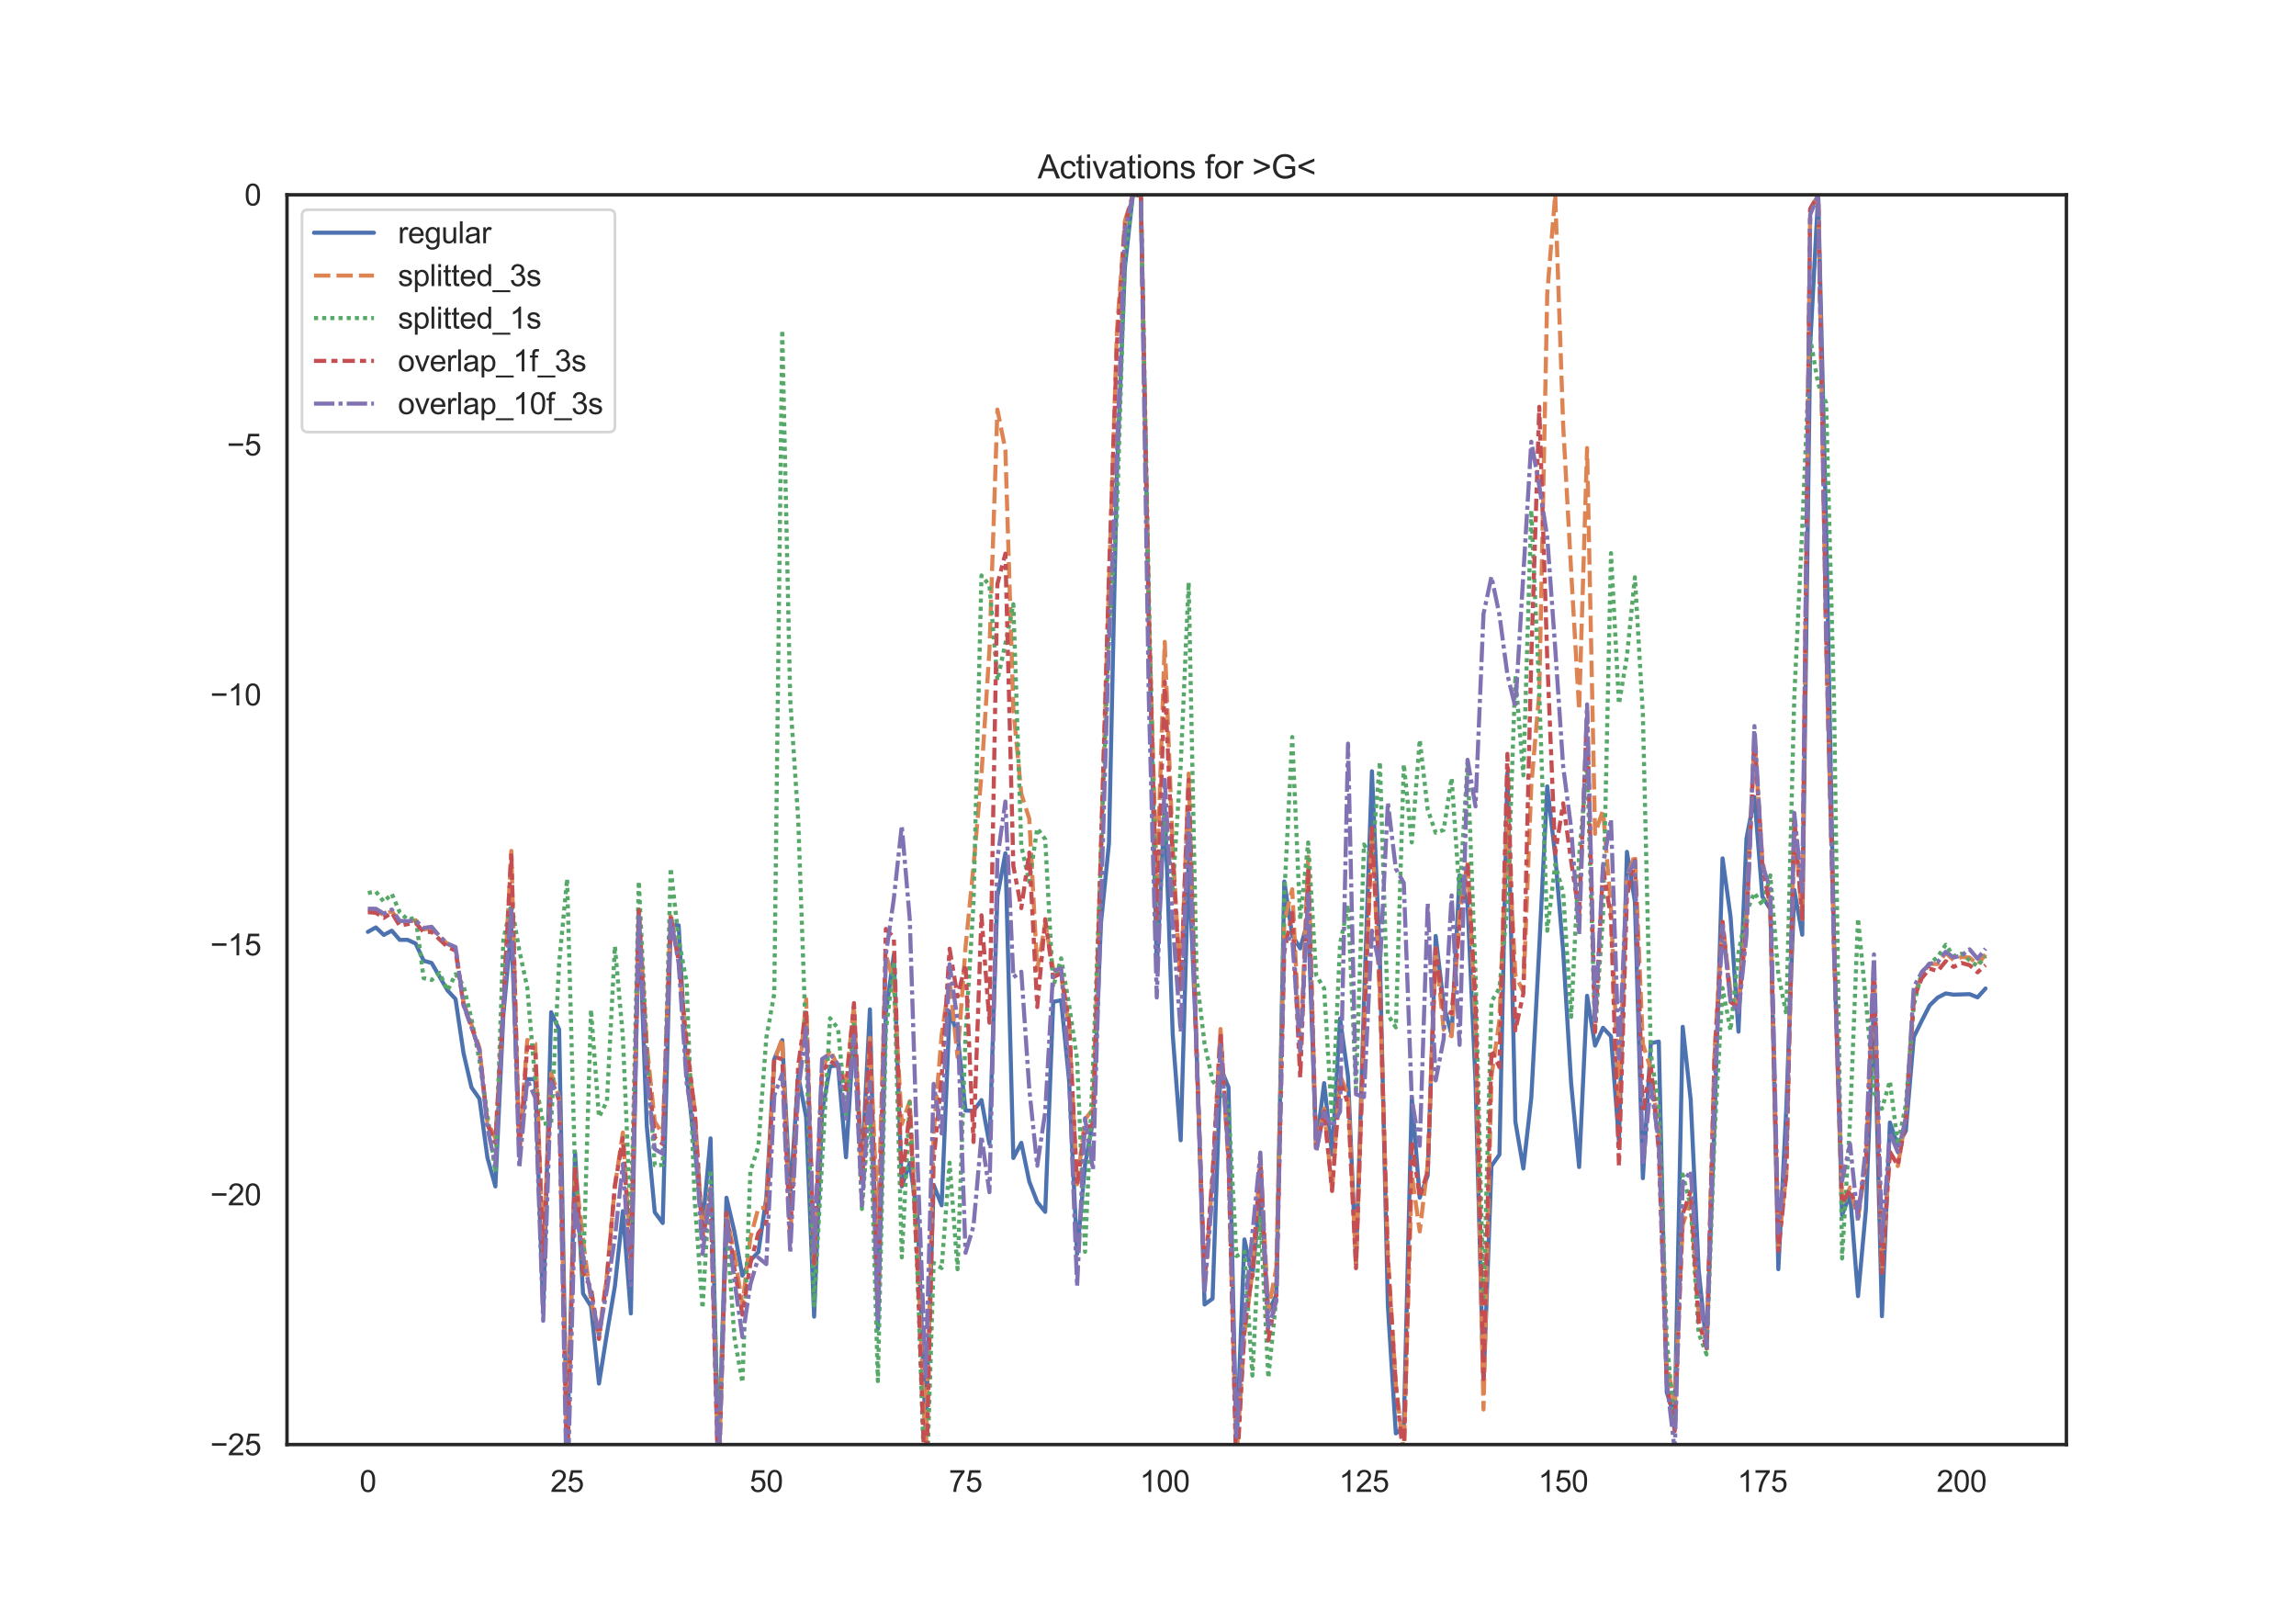<?xml version="1.0" encoding="utf-8" standalone="no"?>
<!DOCTYPE svg PUBLIC "-//W3C//DTD SVG 1.1//EN"
  "http://www.w3.org/Graphics/SVG/1.1/DTD/svg11.dtd">
<svg height="595.44pt" version="1.1" viewBox="0 0 842.4 595.44" width="842.4pt" xmlns="http://www.w3.org/2000/svg" xmlns:xlink="http://www.w3.org/1999/xlink">
 <defs>
  <style type="text/css">*{stroke-linecap:butt;stroke-linejoin:round;}</style>
 </defs>
 <g id="figure_1">
  <g id="patch_1">
   <path d="M 0 595.44 
L 842.4 595.44 
L 842.4 0 
L 0 0 
z
" style="fill:#ffffff;"/>
  </g>
  <g id="axes_1">
   <g id="patch_2">
    <path d="M 105.3 529.942 
L 758.16 529.942 
L 758.16 71.453 
L 105.3 71.453 
z
" style="fill:#ffffff;"/>
   </g>
   <g id="matplotlib.axis_1">
    <g id="xtick_1">
     <g id="text_1">
      <!-- 0 -->
      <g style="fill:#262626;" transform="translate(131.917 547.315)scale(0.11 -0.11)">
       <defs>
        <path d="M 266 2259 
Q 266 3072 433 3567 
Q 600 4063 929 4331 
Q 1259 4600 1759 4600 
Q 2128 4600 2406 4451 
Q 2684 4303 2865 4023 
Q 3047 3744 3150 3342 
Q 3253 2941 3253 2259 
Q 3253 1453 3087 958 
Q 2922 463 2592 192 
Q 2263 -78 1759 -78 
Q 1097 -78 719 397 
Q 266 969 266 2259 
z
M 844 2259 
Q 844 1131 1108 757 
Q 1372 384 1759 384 
Q 2147 384 2411 759 
Q 2675 1134 2675 2259 
Q 2675 3391 2411 3762 
Q 2147 4134 1753 4134 
Q 1366 4134 1134 3806 
Q 844 3388 844 2259 
z
" id="ArialMT-30" transform="scale(0.016)"/>
       </defs>
       <use xlink:href="#ArialMT-30"/>
      </g>
     </g>
    </g>
    <g id="xtick_2">
     <g id="text_2">
      <!-- 25 -->
      <g style="fill:#262626;" transform="translate(201.951 547.315)scale(0.11 -0.11)">
       <defs>
        <path d="M 3222 541 
L 3222 0 
L 194 0 
Q 188 203 259 391 
Q 375 700 629 1000 
Q 884 1300 1366 1694 
Q 2113 2306 2375 2664 
Q 2638 3022 2638 3341 
Q 2638 3675 2398 3904 
Q 2159 4134 1775 4134 
Q 1369 4134 1125 3890 
Q 881 3647 878 3216 
L 300 3275 
Q 359 3922 746 4261 
Q 1134 4600 1788 4600 
Q 2447 4600 2831 4234 
Q 3216 3869 3216 3328 
Q 3216 3053 3103 2787 
Q 2991 2522 2730 2228 
Q 2469 1934 1863 1422 
Q 1356 997 1212 845 
Q 1069 694 975 541 
L 3222 541 
z
" id="ArialMT-32" transform="scale(0.016)"/>
        <path d="M 266 1200 
L 856 1250 
Q 922 819 1161 601 
Q 1400 384 1738 384 
Q 2144 384 2425 690 
Q 2706 997 2706 1503 
Q 2706 1984 2436 2262 
Q 2166 2541 1728 2541 
Q 1456 2541 1237 2417 
Q 1019 2294 894 2097 
L 366 2166 
L 809 4519 
L 3088 4519 
L 3088 3981 
L 1259 3981 
L 1013 2750 
Q 1425 3038 1878 3038 
Q 2478 3038 2890 2622 
Q 3303 2206 3303 1553 
Q 3303 931 2941 478 
Q 2500 -78 1738 -78 
Q 1113 -78 717 272 
Q 322 622 266 1200 
z
" id="ArialMT-35" transform="scale(0.016)"/>
       </defs>
       <use xlink:href="#ArialMT-32"/>
       <use x="55.615" xlink:href="#ArialMT-35"/>
      </g>
     </g>
    </g>
    <g id="xtick_3">
     <g id="text_3">
      <!-- 50 -->
      <g style="fill:#262626;" transform="translate(275.043 547.315)scale(0.11 -0.11)">
       <use xlink:href="#ArialMT-35"/>
       <use x="55.615" xlink:href="#ArialMT-30"/>
      </g>
     </g>
    </g>
    <g id="xtick_4">
     <g id="text_4">
      <!-- 75 -->
      <g style="fill:#262626;" transform="translate(348.135 547.315)scale(0.11 -0.11)">
       <defs>
        <path d="M 303 3981 
L 303 4522 
L 3269 4522 
L 3269 4084 
Q 2831 3619 2401 2847 
Q 1972 2075 1738 1259 
Q 1569 684 1522 0 
L 944 0 
Q 953 541 1156 1306 
Q 1359 2072 1739 2783 
Q 2119 3494 2547 3981 
L 303 3981 
z
" id="ArialMT-37" transform="scale(0.016)"/>
       </defs>
       <use xlink:href="#ArialMT-37"/>
       <use x="55.615" xlink:href="#ArialMT-35"/>
      </g>
     </g>
    </g>
    <g id="xtick_5">
     <g id="text_5">
      <!-- 100 -->
      <g style="fill:#262626;" transform="translate(418.169 547.315)scale(0.11 -0.11)">
       <defs>
        <path d="M 2384 0 
L 1822 0 
L 1822 3584 
Q 1619 3391 1289 3197 
Q 959 3003 697 2906 
L 697 3450 
Q 1169 3672 1522 3987 
Q 1875 4303 2022 4600 
L 2384 4600 
L 2384 0 
z
" id="ArialMT-31" transform="scale(0.016)"/>
       </defs>
       <use xlink:href="#ArialMT-31"/>
       <use x="55.615" xlink:href="#ArialMT-30"/>
       <use x="111.23" xlink:href="#ArialMT-30"/>
      </g>
     </g>
    </g>
    <g id="xtick_6">
     <g id="text_6">
      <!-- 125 -->
      <g style="fill:#262626;" transform="translate(491.261 547.315)scale(0.11 -0.11)">
       <use xlink:href="#ArialMT-31"/>
       <use x="55.615" xlink:href="#ArialMT-32"/>
       <use x="111.23" xlink:href="#ArialMT-35"/>
      </g>
     </g>
    </g>
    <g id="xtick_7">
     <g id="text_7">
      <!-- 150 -->
      <g style="fill:#262626;" transform="translate(564.353 547.315)scale(0.11 -0.11)">
       <use xlink:href="#ArialMT-31"/>
       <use x="55.615" xlink:href="#ArialMT-35"/>
       <use x="111.23" xlink:href="#ArialMT-30"/>
      </g>
     </g>
    </g>
    <g id="xtick_8">
     <g id="text_8">
      <!-- 175 -->
      <g style="fill:#262626;" transform="translate(637.446 547.315)scale(0.11 -0.11)">
       <use xlink:href="#ArialMT-31"/>
       <use x="55.615" xlink:href="#ArialMT-37"/>
       <use x="111.23" xlink:href="#ArialMT-35"/>
      </g>
     </g>
    </g>
    <g id="xtick_9">
     <g id="text_9">
      <!-- 200 -->
      <g style="fill:#262626;" transform="translate(710.538 547.315)scale(0.11 -0.11)">
       <use xlink:href="#ArialMT-32"/>
       <use x="55.615" xlink:href="#ArialMT-30"/>
       <use x="111.23" xlink:href="#ArialMT-30"/>
      </g>
     </g>
    </g>
   </g>
   <g id="matplotlib.axis_2">
    <g id="ytick_1">
     <g id="text_10">
      <!-- −25 -->
      <g style="fill:#262626;" transform="translate(77.141 533.878)scale(0.11 -0.11)">
       <defs>
        <path d="M 3381 1997 
L 356 1997 
L 356 2522 
L 3381 2522 
L 3381 1997 
z
" id="ArialMT-2212" transform="scale(0.016)"/>
       </defs>
       <use xlink:href="#ArialMT-2212"/>
       <use x="58.398" xlink:href="#ArialMT-32"/>
       <use x="114.014" xlink:href="#ArialMT-35"/>
      </g>
     </g>
    </g>
    <g id="ytick_2">
     <g id="text_11">
      <!-- −20 -->
      <g style="fill:#262626;" transform="translate(77.141 442.181)scale(0.11 -0.11)">
       <use xlink:href="#ArialMT-2212"/>
       <use x="58.398" xlink:href="#ArialMT-32"/>
       <use x="114.014" xlink:href="#ArialMT-30"/>
      </g>
     </g>
    </g>
    <g id="ytick_3">
     <g id="text_12">
      <!-- −15 -->
      <g style="fill:#262626;" transform="translate(77.141 350.483)scale(0.11 -0.11)">
       <use xlink:href="#ArialMT-2212"/>
       <use x="58.398" xlink:href="#ArialMT-31"/>
       <use x="114.014" xlink:href="#ArialMT-35"/>
      </g>
     </g>
    </g>
    <g id="ytick_4">
     <g id="text_13">
      <!-- −10 -->
      <g style="fill:#262626;" transform="translate(77.141 258.785)scale(0.11 -0.11)">
       <use xlink:href="#ArialMT-2212"/>
       <use x="58.398" xlink:href="#ArialMT-31"/>
       <use x="114.014" xlink:href="#ArialMT-30"/>
      </g>
     </g>
    </g>
    <g id="ytick_5">
     <g id="text_14">
      <!-- −5 -->
      <g style="fill:#262626;" transform="translate(83.258 167.087)scale(0.11 -0.11)">
       <use xlink:href="#ArialMT-2212"/>
       <use x="58.398" xlink:href="#ArialMT-35"/>
      </g>
     </g>
    </g>
    <g id="ytick_6">
     <g id="text_15">
      <!-- 0 -->
      <g style="fill:#262626;" transform="translate(89.683 75.39)scale(0.11 -0.11)">
       <use xlink:href="#ArialMT-30"/>
      </g>
     </g>
    </g>
   </g>
   <g id="line2d_1">
    <path clip-path="url(#p16e4847776)" d="M 134.975 341.864 
L 137.899 340.228 
L 140.823 342.977 
L 143.747 341.434 
L 146.67 344.801 
L 149.594 344.792 
L 152.518 346.164 
L 155.441 352.455 
L 158.365 353.275 
L 164.212 363.364 
L 167.136 366.517 
L 170.06 386.294 
L 172.983 398.925 
L 175.907 403.09 
L 178.831 424.652 
L 181.754 435.252 
L 184.678 372.376 
L 187.602 340.221 
L 190.526 418.202 
L 193.449 395.888 
L 196.373 395.918 
L 199.297 481.49 
L 202.22 371.338 
L 205.144 377.675 
L 208.068 532.748 
L 210.991 422.783 
L 213.915 474.542 
L 216.839 479.23 
L 219.762 507.567 
L 222.686 489.182 
L 225.61 471.789 
L 228.534 444.305 
L 231.457 481.842 
L 234.381 334.231 
L 237.305 413.06 
L 240.228 444.71 
L 243.152 448.673 
L 246.076 339.332 
L 248.999 339.462 
L 251.923 393.991 
L 254.847 420.677 
L 257.77 449.479 
L 260.694 417.615 
L 263.618 535.9 
L 266.542 439.399 
L 269.465 451.912 
L 272.389 467.982 
L 275.313 462.388 
L 278.236 459.347 
L 281.16 439.57 
L 284.084 388.559 
L 287.007 381.583 
L 289.931 439.123 
L 292.855 394.625 
L 295.778 409.854 
L 298.702 483.011 
L 301.626 408.041 
L 304.549 391.215 
L 307.473 390.846 
L 310.397 424.543 
L 313.321 377.656 
L 316.244 428.161 
L 319.168 370.295 
L 322.092 487.532 
L 325.015 371.766 
L 327.939 350.291 
L 330.863 435.228 
L 333.786 426.655 
L 336.71 446.815 
L 339.634 526.169 
L 342.557 434.685 
L 345.481 442.174 
L 348.405 371.067 
L 351.329 379.45 
L 354.252 407.42 
L 357.176 407.519 
L 360.1 403.57 
L 363.023 419.732 
L 365.947 328.822 
L 368.871 313.046 
L 371.794 424.829 
L 374.718 419.255 
L 377.642 433.479 
L 380.565 440.979 
L 383.489 444.566 
L 386.413 367.522 
L 389.336 366.959 
L 392.26 396.55 
L 395.184 460.037 
L 398.108 427.182 
L 401.031 411.221 
L 403.955 338.568 
L 406.879 309.347 
L 409.802 173.224 
L 412.726 98.003 
L 415.65 71.457 
L 418.573 71.49 
L 421.497 225.975 
L 424.421 355.596 
L 427.344 295.294 
L 430.268 379.568 
L 433.192 418.314 
L 436.116 315.632 
L 439.039 385.345 
L 441.963 478.563 
L 444.887 476.417 
L 447.81 391.751 
L 450.734 398.819 
L 453.658 531.81 
L 456.581 454.691 
L 459.505 468.133 
L 462.429 437.555 
L 465.352 481.301 
L 468.276 475.099 
L 471.2 323.375 
L 474.124 343.139 
L 477.047 347.928 
L 479.971 337.33 
L 482.895 420.711 
L 485.818 397.349 
L 488.742 423.549 
L 491.666 373.652 
L 494.589 394.827 
L 497.513 463.616 
L 500.437 368.093 
L 503.36 282.942 
L 506.284 351.685 
L 509.208 478.88 
L 512.131 525.851 
L 515.055 523.674 
L 517.979 402.412 
L 520.903 439.368 
L 523.826 431.186 
L 526.75 343.362 
L 529.674 368.441 
L 532.597 379.702 
L 535.521 321.084 
L 538.445 331.528 
L 541.368 396.925 
L 544.292 508.213 
L 547.216 427.735 
L 550.139 423.584 
L 553.063 283.484 
L 555.987 411.479 
L 558.911 428.668 
L 561.834 402.664 
L 564.758 347.567 
L 567.682 288.5 
L 570.605 313.844 
L 573.529 349.076 
L 576.453 397.417 
L 579.376 428.129 
L 582.3 365.311 
L 585.224 383.589 
L 588.147 377.052 
L 591.071 380.172 
L 593.995 418.717 
L 596.918 312.505 
L 599.842 330.752 
L 602.766 432.222 
L 605.69 382.7 
L 608.613 382.108 
L 611.537 510.811 
L 614.461 519.908 
L 617.384 376.692 
L 620.308 403.434 
L 623.232 465.802 
L 626.155 494.196 
L 629.079 410.305 
L 632.003 314.902 
L 634.926 336.18 
L 637.85 378.476 
L 640.774 307.643 
L 643.698 292.393 
L 646.621 328.936 
L 649.545 333.524 
L 652.469 465.601 
L 655.392 406.741 
L 658.316 326.473 
L 661.24 342.92 
L 664.163 126.556 
L 667.087 71.453 
L 670.011 193.798 
L 672.934 347.647 
L 675.858 445.753 
L 678.782 438.077 
L 681.706 475.492 
L 684.629 443.447 
L 687.553 367.185 
L 690.477 482.857 
L 693.4 411.795 
L 696.324 420.282 
L 699.248 414.853 
L 702.171 380.423 
L 705.095 374.451 
L 708.019 368.796 
L 710.942 365.973 
L 713.866 364.451 
L 716.79 364.893 
L 722.637 364.708 
L 725.561 365.884 
L 728.485 362.632 
L 728.485 362.632 
" style="fill:none;stroke:#4c72b0;stroke-linecap:round;stroke-width:1.5;"/>
   </g>
   <g id="line2d_2">
    <path clip-path="url(#p16e4847776)" d="M 134.975 333.747 
L 137.899 333.969 
L 140.823 335.689 
L 143.747 334.221 
L 146.67 338.576 
L 152.518 337.588 
L 155.441 340.923 
L 158.365 340.721 
L 164.212 346.339 
L 167.136 347.739 
L 170.06 367.874 
L 172.983 375.915 
L 175.907 384.392 
L 178.831 411.642 
L 181.754 417.485 
L 184.678 367.915 
L 187.602 312.16 
L 190.526 422.454 
L 193.449 381.535 
L 196.373 382.871 
L 199.297 459.052 
L 202.22 393.772 
L 205.144 402.527 
L 208.068 533.922 
L 210.991 429.057 
L 213.915 455.044 
L 216.839 476.973 
L 219.762 490.13 
L 222.686 467.691 
L 225.61 435.092 
L 228.534 415.478 
L 231.457 462.585 
L 234.381 333.793 
L 237.305 383.379 
L 240.228 411.481 
L 243.152 416.003 
L 246.076 334.871 
L 248.999 352.377 
L 251.923 385.379 
L 254.847 406.298 
L 257.77 453.69 
L 260.694 435.798 
L 263.618 543.513 
L 266.542 445.819 
L 269.465 460.015 
L 272.389 478.89 
L 275.313 454.152 
L 278.236 443.161 
L 281.16 443.066 
L 284.084 389.232 
L 287.007 380.897 
L 289.931 453.904 
L 292.855 398.518 
L 295.778 366.558 
L 298.702 464.085 
L 301.626 392.798 
L 304.549 385.059 
L 307.473 391.31 
L 310.397 396.898 
L 313.321 368.918 
L 316.244 434.719 
L 319.168 380.701 
L 322.092 449.942 
L 325.015 350.079 
L 327.939 360.377 
L 330.863 412.431 
L 333.786 404.005 
L 336.71 459.717 
L 339.634 535.535 
L 342.557 415.716 
L 345.481 379.736 
L 348.405 359.5 
L 351.329 387.791 
L 354.252 347.52 
L 357.176 317.859 
L 360.1 284.134 
L 363.023 238.419 
L 365.947 150.257 
L 368.871 165.057 
L 371.794 260.006 
L 374.718 291.263 
L 377.642 300.359 
L 380.565 355.676 
L 383.489 338.716 
L 386.413 355.325 
L 389.336 357.952 
L 392.26 376.973 
L 395.184 434.468 
L 398.108 410.615 
L 401.031 406.892 
L 403.955 312.693 
L 406.879 214.48 
L 409.802 121.267 
L 412.726 81.075 
L 415.65 71.473 
L 418.573 71.767 
L 421.497 224.824 
L 424.421 324.07 
L 427.344 235.474 
L 430.268 310.878 
L 433.192 362.993 
L 436.116 283.797 
L 439.039 386.827 
L 441.963 471.33 
L 444.887 432.143 
L 447.81 377.498 
L 450.734 427.722 
L 453.658 535.138 
L 456.581 489.392 
L 459.505 466.65 
L 462.429 425.274 
L 465.352 480.755 
L 468.276 465.084 
L 471.2 337.95 
L 474.124 326.215 
L 477.047 387.176 
L 479.971 314.358 
L 482.895 420.95 
L 485.818 406.708 
L 488.742 436.52 
L 491.666 394.47 
L 494.589 401.649 
L 497.513 463.278 
L 500.437 377.623 
L 503.36 304.038 
L 506.284 365.9 
L 509.208 460.197 
L 512.131 507.987 
L 515.055 532.981 
L 517.979 430.916 
L 520.903 451.764 
L 523.826 427.1 
L 526.75 347.892 
L 529.674 377.676 
L 532.597 380.156 
L 535.521 335.056 
L 538.445 315.89 
L 541.368 375.848 
L 544.292 517.08 
L 547.216 394.895 
L 550.139 374.313 
L 553.063 300.228 
L 555.987 357.749 
L 558.911 363.864 
L 561.834 288.079 
L 564.758 254.169 
L 567.682 107.681 
L 570.605 71.458 
L 573.529 156.055 
L 576.453 209.505 
L 579.376 260.458 
L 582.3 164.352 
L 585.224 305.89 
L 588.147 297.192 
L 591.071 333.102 
L 593.995 404.259 
L 596.918 321.801 
L 599.842 313.458 
L 602.766 382.959 
L 605.69 392.298 
L 608.613 415.812 
L 611.537 500.701 
L 614.461 514.652 
L 617.384 449.299 
L 620.308 440.888 
L 623.232 481.512 
L 626.155 493.018 
L 629.079 385.352 
L 632.003 338.202 
L 634.926 364.186 
L 637.85 369.268 
L 640.774 336.07 
L 643.698 270.862 
L 646.621 315.447 
L 649.545 332.335 
L 652.469 457.473 
L 655.392 430.654 
L 658.316 300.424 
L 661.24 337.123 
L 664.163 77.097 
L 667.087 71.453 
L 670.011 236.637 
L 672.934 347.703 
L 675.858 442.269 
L 678.782 435.606 
L 681.706 446.882 
L 684.629 426.669 
L 687.553 353.987 
L 690.477 466.393 
L 693.4 422.662 
L 696.324 427.773 
L 699.248 409.686 
L 702.171 365.475 
L 705.095 357.797 
L 708.019 353.568 
L 710.942 353.673 
L 713.866 349.561 
L 716.79 352.244 
L 719.713 351.097 
L 722.637 351.276 
L 725.561 353.913 
L 728.485 350.153 
L 728.485 350.153 
" style="fill:none;stroke:#dd8452;stroke-dasharray:6,2.25;stroke-dashoffset:0;stroke-width:1.5;"/>
   </g>
   <g id="line2d_3">
    <path clip-path="url(#p16e4847776)" d="M 134.975 327.615 
L 137.899 327.061 
L 140.823 330.821 
L 143.747 327.909 
L 146.67 334.688 
L 149.594 337.362 
L 152.518 336.664 
L 155.441 358.844 
L 158.365 359.519 
L 161.289 356.932 
L 164.212 363.359 
L 167.136 357.392 
L 170.06 361.536 
L 172.983 373.779 
L 175.907 389.05 
L 178.831 409.109 
L 181.754 430.022 
L 184.678 344.683 
L 187.602 331.78 
L 190.526 348.588 
L 193.449 362.285 
L 196.373 396.495 
L 199.297 412.26 
L 202.22 412.08 
L 205.144 353.46 
L 208.068 322.406 
L 210.991 429.688 
L 213.915 468.919 
L 216.839 370.391 
L 219.762 409.771 
L 222.686 404.04 
L 225.61 347.137 
L 228.534 380.441 
L 231.457 448.752 
L 234.381 323.308 
L 237.305 384.91 
L 240.228 427.462 
L 243.152 427.382 
L 246.076 318.49 
L 248.999 344.552 
L 251.923 360.367 
L 254.847 440.161 
L 257.77 479.953 
L 260.694 429.121 
L 263.618 529.05 
L 266.542 449.821 
L 269.465 490.701 
L 272.389 507.171 
L 275.313 429.733 
L 278.236 420.623 
L 281.16 380.765 
L 284.084 364.45 
L 287.007 121.091 
L 289.931 256.689 
L 292.855 300.458 
L 295.778 383.427 
L 298.702 478.864 
L 304.549 373.555 
L 307.473 377.323 
L 310.397 408.696 
L 313.321 374.942 
L 316.244 443.527 
L 319.168 404.758 
L 322.092 506.665 
L 325.015 378.279 
L 327.939 353.701 
L 330.863 461.294 
L 333.786 404.472 
L 336.71 469.27 
L 339.634 556.702 
L 342.557 463.292 
L 345.481 465.195 
L 348.405 426.532 
L 351.329 465.648 
L 354.252 379.828 
L 357.176 331.557 
L 360.1 211.114 
L 363.023 214.705 
L 365.947 249.603 
L 368.871 236.14 
L 371.794 221.655 
L 374.718 310.399 
L 377.642 323.526 
L 380.565 303.853 
L 383.489 307.893 
L 386.413 362.14 
L 389.336 351.574 
L 392.26 368.73 
L 395.184 388.586 
L 398.108 459.224 
L 401.031 391.034 
L 403.955 314.148 
L 406.879 230.059 
L 409.802 188.765 
L 412.726 93.247 
L 415.65 71.453 
L 418.573 71.464 
L 421.497 217.877 
L 424.421 344.21 
L 427.344 299.593 
L 430.268 326.162 
L 433.192 280.924 
L 436.116 213.685 
L 439.039 358.427 
L 441.963 382.955 
L 444.887 396.444 
L 447.81 400.42 
L 450.734 405.534 
L 453.658 460.809 
L 456.581 459.18 
L 459.505 504.64 
L 462.429 445.999 
L 465.352 505.457 
L 468.276 476.171 
L 471.2 328.536 
L 474.124 270.387 
L 477.047 337.406 
L 479.971 309.062 
L 482.895 357.703 
L 485.818 362.635 
L 488.742 410.587 
L 491.666 346.258 
L 494.589 332.057 
L 497.513 399.55 
L 500.437 309.805 
L 503.36 314.644 
L 506.284 279.479 
L 509.208 372.272 
L 512.131 376.905 
L 515.055 280.368 
L 517.979 309.039 
L 520.903 271.402 
L 523.826 296.971 
L 526.75 305.498 
L 529.674 304.476 
L 532.597 285.418 
L 535.521 327.895 
L 538.445 280.134 
L 541.368 357.147 
L 544.292 477.815 
L 547.216 367.456 
L 550.139 362.492 
L 553.063 332.343 
L 555.987 247.872 
L 558.911 284.455 
L 561.834 187.16 
L 564.758 253.733 
L 567.682 341.446 
L 570.605 317.103 
L 573.529 327.533 
L 576.453 373.054 
L 579.376 313.972 
L 582.3 280.311 
L 585.224 378.402 
L 588.147 336.118 
L 591.071 202.929 
L 593.995 258.243 
L 596.918 240.784 
L 599.842 211.773 
L 602.766 262.014 
L 605.69 386.429 
L 608.613 405.915 
L 611.537 491.281 
L 614.461 524.655 
L 617.384 430.849 
L 620.308 442.422 
L 623.232 489.101 
L 626.155 496.884 
L 629.079 416.205 
L 632.003 362.47 
L 634.926 378.066 
L 637.85 349.488 
L 640.774 334.666 
L 643.698 327.497 
L 646.621 332.143 
L 649.545 321.133 
L 652.469 357.559 
L 655.392 372.003 
L 658.316 255.824 
L 661.24 193.812 
L 664.163 124.004 
L 667.087 140.964 
L 670.011 147.808 
L 672.934 258.67 
L 675.858 461.672 
L 678.782 411.322 
L 681.706 336.967 
L 684.629 367.529 
L 687.553 400.791 
L 690.477 406.754 
L 693.4 396.602 
L 696.324 419.935 
L 699.248 405.148 
L 702.171 368.744 
L 705.095 356.659 
L 708.019 353.394 
L 710.942 351.058 
L 713.866 346.597 
L 716.79 350.729 
L 719.713 349.871 
L 722.637 352.293 
L 725.561 354.417 
L 728.485 350.799 
L 728.485 350.799 
" style="fill:none;stroke:#55a868;stroke-dasharray:1.5,1.5;stroke-dashoffset:0;stroke-width:1.5;"/>
   </g>
   <g id="line2d_4">
    <path clip-path="url(#p16e4847776)" d="M 134.975 334.65 
L 137.899 334.862 
L 140.823 336.714 
L 143.747 334.856 
L 146.67 339.616 
L 149.594 339.006 
L 152.518 338.578 
L 155.441 341.916 
L 158.365 341.88 
L 164.212 347.4 
L 167.136 348.748 
L 170.06 368.785 
L 172.983 376.769 
L 175.907 385.199 
L 178.831 412.571 
L 181.754 419.18 
L 184.678 369.299 
L 187.602 312.707 
L 190.526 423.367 
L 193.449 384.104 
L 196.373 384.471 
L 199.297 461.667 
L 202.22 395.939 
L 205.144 403.616 
L 208.068 539.945 
L 210.991 427.515 
L 213.915 466.91 
L 216.839 472.539 
L 219.762 491.205 
L 222.686 468.734 
L 225.61 434.831 
L 228.534 417.487 
L 231.457 464.923 
L 234.381 333.958 
L 237.305 388.627 
L 240.228 417.316 
L 243.152 419.679 
L 246.076 336.778 
L 248.999 352.442 
L 251.923 382.55 
L 254.847 407.125 
L 257.77 454.51 
L 260.694 438.714 
L 263.618 546.53 
L 266.542 444.987 
L 269.465 465.519 
L 272.389 482.297 
L 275.313 463.567 
L 278.236 452.333 
L 281.16 448.669 
L 284.084 387.595 
L 287.007 388.651 
L 289.931 453.112 
L 292.855 390.946 
L 295.778 370.033 
L 298.702 463.453 
L 301.626 393.057 
L 304.549 389.225 
L 307.473 391.167 
L 310.397 399.71 
L 313.321 367.982 
L 316.244 433.883 
L 319.168 381.123 
L 322.092 479.563 
L 325.015 340.785 
L 327.939 343.941 
L 330.863 434.698 
L 333.786 407.237 
L 336.71 467.262 
L 339.634 551.884 
L 342.557 425.729 
L 345.481 395.29 
L 348.405 348.039 
L 351.329 365.584 
L 354.252 353.646 
L 357.176 418.949 
L 360.1 335.77 
L 363.023 375.182 
L 365.947 214.25 
L 368.871 203.109 
L 371.794 317.674 
L 374.718 333.164 
L 377.642 312.769 
L 380.565 369.449 
L 383.489 337.209 
L 386.413 358.488 
L 389.336 357.104 
L 392.26 374.991 
L 395.184 435.082 
L 398.108 413.583 
L 401.031 412.844 
L 403.955 309.588 
L 406.879 211.08 
L 409.802 126.265 
L 412.726 82.536 
L 415.65 71.469 
L 418.573 71.733 
L 421.497 227.646 
L 424.421 337.015 
L 427.344 250.144 
L 430.268 315.431 
L 433.192 362.736 
L 436.116 286.058 
L 439.039 386.746 
L 441.963 469.777 
L 444.887 430.474 
L 447.81 378.61 
L 450.734 423.973 
L 453.658 542.815 
L 456.581 487.262 
L 459.505 467.004 
L 462.429 425.657 
L 465.352 491.742 
L 468.276 475.068 
L 471.2 349.261 
L 474.124 334.88 
L 477.047 395.434 
L 479.971 319.39 
L 482.895 422.34 
L 485.818 407.724 
L 488.742 436.935 
L 491.666 396.046 
L 494.589 405.043 
L 497.513 465.26 
L 500.437 378.558 
L 503.36 303.723 
L 506.284 362.006 
L 509.208 462.707 
L 512.131 508.045 
L 515.055 536.401 
L 517.979 418.353 
L 520.903 439.205 
L 523.826 429.668 
L 526.75 347.994 
L 529.674 370.846 
L 532.597 371.692 
L 535.521 338.978 
L 538.445 316.695 
L 541.368 367.894 
L 544.292 505.969 
L 547.216 385.116 
L 550.139 391.491 
L 553.063 276.564 
L 555.987 377.987 
L 558.911 364.468 
L 561.834 240.971 
L 564.758 149.246 
L 567.682 241.606 
L 570.605 313.174 
L 573.529 294.702 
L 576.453 315.936 
L 579.376 335.618 
L 582.3 261.041 
L 585.224 378.624 
L 588.147 318.515 
L 591.071 336.649 
L 593.995 427.696 
L 596.918 328.674 
L 599.842 315.652 
L 602.766 407.905 
L 605.69 391.037 
L 608.613 422.266 
L 611.537 507.606 
L 614.461 524.979 
L 617.384 445.35 
L 620.308 437.101 
L 623.232 484.93 
L 626.155 494.531 
L 629.079 388.355 
L 632.003 338.218 
L 634.926 367.595 
L 637.85 369.595 
L 640.774 339.579 
L 643.698 270.665 
L 646.621 317.546 
L 649.545 332.93 
L 652.469 458.84 
L 655.392 430.95 
L 658.316 300.64 
L 661.24 337.029 
L 664.163 76.586 
L 667.087 71.453 
L 670.011 232.865 
L 672.934 346.93 
L 675.858 441.367 
L 678.782 436.442 
L 681.706 444.529 
L 684.629 426.668 
L 687.553 353.629 
L 690.477 466.905 
L 693.4 422.582 
L 696.324 427.555 
L 699.248 410.768 
L 702.171 366.347 
L 705.095 358.855 
L 708.019 355.337 
L 710.942 356.294 
L 713.866 352.625 
L 716.79 354.732 
L 719.713 353.269 
L 722.637 354.071 
L 725.561 356.703 
L 728.485 354.045 
L 728.485 354.045 
" style="fill:none;stroke:#c44e52;stroke-dasharray:4.5,1.875,2.25,1.875;stroke-dashoffset:0;stroke-width:1.5;"/>
   </g>
   <g id="line2d_5">
    <path clip-path="url(#p16e4847776)" d="M 134.975 333.362 
L 137.899 333.37 
L 140.823 335.178 
L 143.747 333.666 
L 146.67 337.85 
L 149.594 337.92 
L 152.518 337.743 
L 155.441 340.425 
L 158.365 340.002 
L 161.289 343.47 
L 164.212 346.18 
L 167.136 347.433 
L 170.06 368.518 
L 175.907 385.257 
L 178.831 413.713 
L 181.754 427.539 
L 184.678 369.046 
L 187.602 332.884 
L 190.526 428.424 
L 193.449 396.034 
L 196.373 402.714 
L 199.297 484.553 
L 202.22 397.104 
L 205.144 402.599 
L 208.068 553.364 
L 210.991 441.94 
L 213.915 461.069 
L 216.839 474.959 
L 219.762 489.616 
L 222.686 473.09 
L 225.61 454.022 
L 228.534 427.03 
L 231.457 471.41 
L 234.381 336.151 
L 237.305 395.218 
L 240.228 421.553 
L 243.152 423.268 
L 246.076 336.464 
L 248.999 353.474 
L 251.923 397.318 
L 254.847 414.404 
L 257.77 460.054 
L 260.694 436.296 
L 263.618 542.511 
L 266.542 446.808 
L 269.465 469.752 
L 272.389 490.512 
L 275.313 471.203 
L 278.236 461.369 
L 281.16 463.748 
L 284.084 401.938 
L 287.007 393.902 
L 289.931 459.615 
L 292.855 400.602 
L 295.778 376.95 
L 298.702 459.476 
L 301.626 388.509 
L 304.549 386.571 
L 307.473 390.495 
L 310.397 410.314 
L 313.321 379.967 
L 316.244 442.287 
L 319.168 396.845 
L 322.092 483.887 
L 325.015 350.329 
L 327.939 329.732 
L 330.863 302.885 
L 333.786 337.166 
L 336.71 428.338 
L 339.634 504.929 
L 342.557 397.621 
L 345.481 415.829 
L 348.405 353.753 
L 351.329 374.465 
L 354.252 459.607 
L 357.176 449.779 
L 360.1 416.794 
L 363.023 437.365 
L 365.947 314.948 
L 368.871 294.027 
L 371.794 358.511 
L 374.718 356.475 
L 377.642 399.621 
L 380.565 427.676 
L 383.489 407.881 
L 386.413 356.119 
L 389.336 355.254 
L 392.26 394.282 
L 395.184 471.921 
L 398.108 410.238 
L 401.031 429.208 
L 406.879 234.963 
L 409.802 166.381 
L 412.726 84.832 
L 415.65 71.455 
L 418.573 71.537 
L 421.497 256.209 
L 424.421 365.949 
L 427.344 286.06 
L 430.268 338.759 
L 433.192 378.498 
L 436.116 298.428 
L 441.963 473.479 
L 444.887 437.48 
L 447.81 383.418 
L 450.734 423.451 
L 453.658 526.988 
L 456.581 482.289 
L 462.429 422.824 
L 465.352 487.673 
L 468.276 477.207 
L 471.2 343.853 
L 474.124 344.597 
L 477.047 385.393 
L 479.971 328.119 
L 482.895 422.462 
L 485.818 408.15 
L 488.742 413.512 
L 491.666 407.794 
L 494.589 272.798 
L 497.513 401.452 
L 500.437 402.456 
L 503.36 341.429 
L 506.284 354.805 
L 509.208 294.447 
L 512.131 318.745 
L 515.055 323.911 
L 517.979 403.341 
L 520.903 420.323 
L 523.826 331.369 
L 526.75 396.36 
L 529.674 381.199 
L 532.597 328.489 
L 535.521 383.328 
L 538.445 278.728 
L 541.368 295.831 
L 544.292 225.245 
L 547.216 211.534 
L 550.139 225.52 
L 553.063 247.512 
L 555.987 259.449 
L 561.834 162.029 
L 564.758 178.271 
L 567.682 197.019 
L 570.605 237.762 
L 573.529 281.266 
L 576.453 303.834 
L 579.376 342.829 
L 582.3 258.407 
L 585.224 374.927 
L 588.147 317.424 
L 591.071 300.523 
L 593.995 388.39 
L 596.918 321.25 
L 599.842 315.989 
L 602.766 427.582 
L 605.69 398.164 
L 608.613 419.058 
L 611.537 506.984 
L 614.461 532.069 
L 617.384 433.917 
L 620.308 429.556 
L 623.232 471.376 
L 626.155 494.082 
L 629.079 398.331 
L 632.003 339.521 
L 634.926 367.368 
L 637.85 371.369 
L 640.774 343.313 
L 643.698 266.369 
L 646.621 317.336 
L 649.545 326.209 
L 652.469 452.365 
L 655.392 421.257 
L 658.316 298.227 
L 661.24 327.096 
L 664.163 78.729 
L 667.087 71.453 
L 670.011 231.975 
L 672.934 350.265 
L 675.858 433.222 
L 678.782 419.642 
L 681.706 447.981 
L 684.629 420.29 
L 687.553 350.112 
L 690.477 455.374 
L 693.4 415.584 
L 696.324 422.739 
L 699.248 410.164 
L 702.171 362.029 
L 705.095 356.614 
L 708.019 353.538 
L 710.942 352.934 
L 713.866 349.187 
L 716.79 351.27 
L 719.713 350.54 
L 722.637 348.252 
L 725.561 351.712 
L 728.485 348.015 
L 728.485 348.015 
" style="fill:none;stroke:#8172b3;stroke-dasharray:7.5,1.5,1.5,1.5;stroke-dashoffset:0;stroke-width:1.5;"/>
   </g>
   <g id="line2d_6"/>
   <g id="line2d_7"/>
   <g id="line2d_8"/>
   <g id="line2d_9"/>
   <g id="line2d_10"/>
   <g id="patch_3">
    <path d="M 105.3 529.942 
L 105.3 71.453 
" style="fill:none;stroke:#262626;stroke-linecap:square;stroke-linejoin:miter;stroke-width:1.25;"/>
   </g>
   <g id="patch_4">
    <path d="M 758.16 529.942 
L 758.16 71.453 
" style="fill:none;stroke:#262626;stroke-linecap:square;stroke-linejoin:miter;stroke-width:1.25;"/>
   </g>
   <g id="patch_5">
    <path d="M 105.3 529.942 
L 758.16 529.942 
" style="fill:none;stroke:#262626;stroke-linecap:square;stroke-linejoin:miter;stroke-width:1.25;"/>
   </g>
   <g id="patch_6">
    <path d="M 105.3 71.453 
L 758.16 71.453 
" style="fill:none;stroke:#262626;stroke-linecap:square;stroke-linejoin:miter;stroke-width:1.25;"/>
   </g>
   <g id="text_16">
    <!-- Activations for &gt;G&lt; -->
    <g style="fill:#262626;" transform="translate(380.707 65.453)scale(0.12 -0.12)">
     <defs>
      <path d="M -9 0 
L 1750 4581 
L 2403 4581 
L 4278 0 
L 3588 0 
L 3053 1388 
L 1138 1388 
L 634 0 
L -9 0 
z
M 1313 1881 
L 2866 1881 
L 2388 3150 
Q 2169 3728 2063 4100 
Q 1975 3659 1816 3225 
L 1313 1881 
z
" id="ArialMT-41" transform="scale(0.016)"/>
      <path d="M 2588 1216 
L 3141 1144 
Q 3050 572 2676 248 
Q 2303 -75 1759 -75 
Q 1078 -75 664 370 
Q 250 816 250 1647 
Q 250 2184 428 2587 
Q 606 2991 970 3192 
Q 1334 3394 1763 3394 
Q 2303 3394 2647 3120 
Q 2991 2847 3088 2344 
L 2541 2259 
Q 2463 2594 2264 2762 
Q 2066 2931 1784 2931 
Q 1359 2931 1093 2626 
Q 828 2322 828 1663 
Q 828 994 1084 691 
Q 1341 388 1753 388 
Q 2084 388 2306 591 
Q 2528 794 2588 1216 
z
" id="ArialMT-63" transform="scale(0.016)"/>
      <path d="M 1650 503 
L 1731 6 
Q 1494 -44 1306 -44 
Q 1000 -44 831 53 
Q 663 150 594 308 
Q 525 466 525 972 
L 525 2881 
L 113 2881 
L 113 3319 
L 525 3319 
L 525 4141 
L 1084 4478 
L 1084 3319 
L 1650 3319 
L 1650 2881 
L 1084 2881 
L 1084 941 
Q 1084 700 1114 631 
Q 1144 563 1211 522 
Q 1278 481 1403 481 
Q 1497 481 1650 503 
z
" id="ArialMT-74" transform="scale(0.016)"/>
      <path d="M 425 3934 
L 425 4581 
L 988 4581 
L 988 3934 
L 425 3934 
z
M 425 0 
L 425 3319 
L 988 3319 
L 988 0 
L 425 0 
z
" id="ArialMT-69" transform="scale(0.016)"/>
      <path d="M 1344 0 
L 81 3319 
L 675 3319 
L 1388 1331 
Q 1503 1009 1600 663 
Q 1675 925 1809 1294 
L 2547 3319 
L 3125 3319 
L 1869 0 
L 1344 0 
z
" id="ArialMT-76" transform="scale(0.016)"/>
      <path d="M 2588 409 
Q 2275 144 1986 34 
Q 1697 -75 1366 -75 
Q 819 -75 525 192 
Q 231 459 231 875 
Q 231 1119 342 1320 
Q 453 1522 633 1644 
Q 813 1766 1038 1828 
Q 1203 1872 1538 1913 
Q 2219 1994 2541 2106 
Q 2544 2222 2544 2253 
Q 2544 2597 2384 2738 
Q 2169 2928 1744 2928 
Q 1347 2928 1158 2789 
Q 969 2650 878 2297 
L 328 2372 
Q 403 2725 575 2942 
Q 747 3159 1072 3276 
Q 1397 3394 1825 3394 
Q 2250 3394 2515 3294 
Q 2781 3194 2906 3042 
Q 3031 2891 3081 2659 
Q 3109 2516 3109 2141 
L 3109 1391 
Q 3109 606 3145 398 
Q 3181 191 3288 0 
L 2700 0 
Q 2613 175 2588 409 
z
M 2541 1666 
Q 2234 1541 1622 1453 
Q 1275 1403 1131 1340 
Q 988 1278 909 1158 
Q 831 1038 831 891 
Q 831 666 1001 516 
Q 1172 366 1500 366 
Q 1825 366 2078 508 
Q 2331 650 2450 897 
Q 2541 1088 2541 1459 
L 2541 1666 
z
" id="ArialMT-61" transform="scale(0.016)"/>
      <path d="M 213 1659 
Q 213 2581 725 3025 
Q 1153 3394 1769 3394 
Q 2453 3394 2887 2945 
Q 3322 2497 3322 1706 
Q 3322 1066 3130 698 
Q 2938 331 2570 128 
Q 2203 -75 1769 -75 
Q 1072 -75 642 372 
Q 213 819 213 1659 
z
M 791 1659 
Q 791 1022 1069 705 
Q 1347 388 1769 388 
Q 2188 388 2466 706 
Q 2744 1025 2744 1678 
Q 2744 2294 2464 2611 
Q 2184 2928 1769 2928 
Q 1347 2928 1069 2612 
Q 791 2297 791 1659 
z
" id="ArialMT-6f" transform="scale(0.016)"/>
      <path d="M 422 0 
L 422 3319 
L 928 3319 
L 928 2847 
Q 1294 3394 1984 3394 
Q 2284 3394 2536 3286 
Q 2788 3178 2913 3003 
Q 3038 2828 3088 2588 
Q 3119 2431 3119 2041 
L 3119 0 
L 2556 0 
L 2556 2019 
Q 2556 2363 2490 2533 
Q 2425 2703 2258 2804 
Q 2091 2906 1866 2906 
Q 1506 2906 1245 2678 
Q 984 2450 984 1813 
L 984 0 
L 422 0 
z
" id="ArialMT-6e" transform="scale(0.016)"/>
      <path d="M 197 991 
L 753 1078 
Q 800 744 1014 566 
Q 1228 388 1613 388 
Q 2000 388 2187 545 
Q 2375 703 2375 916 
Q 2375 1106 2209 1216 
Q 2094 1291 1634 1406 
Q 1016 1563 777 1677 
Q 538 1791 414 1992 
Q 291 2194 291 2438 
Q 291 2659 392 2848 
Q 494 3038 669 3163 
Q 800 3259 1026 3326 
Q 1253 3394 1513 3394 
Q 1903 3394 2198 3281 
Q 2494 3169 2634 2976 
Q 2775 2784 2828 2463 
L 2278 2388 
Q 2241 2644 2061 2787 
Q 1881 2931 1553 2931 
Q 1166 2931 1000 2803 
Q 834 2675 834 2503 
Q 834 2394 903 2306 
Q 972 2216 1119 2156 
Q 1203 2125 1616 2013 
Q 2213 1853 2448 1751 
Q 2684 1650 2818 1456 
Q 2953 1263 2953 975 
Q 2953 694 2789 445 
Q 2625 197 2315 61 
Q 2006 -75 1616 -75 
Q 969 -75 630 194 
Q 291 463 197 991 
z
" id="ArialMT-73" transform="scale(0.016)"/>
      <path id="ArialMT-20" transform="scale(0.016)"/>
      <path d="M 556 0 
L 556 2881 
L 59 2881 
L 59 3319 
L 556 3319 
L 556 3672 
Q 556 4006 616 4169 
Q 697 4388 901 4523 
Q 1106 4659 1475 4659 
Q 1713 4659 2000 4603 
L 1916 4113 
Q 1741 4144 1584 4144 
Q 1328 4144 1222 4034 
Q 1116 3925 1116 3625 
L 1116 3319 
L 1763 3319 
L 1763 2881 
L 1116 2881 
L 1116 0 
L 556 0 
z
" id="ArialMT-66" transform="scale(0.016)"/>
      <path d="M 416 0 
L 416 3319 
L 922 3319 
L 922 2816 
Q 1116 3169 1280 3281 
Q 1444 3394 1641 3394 
Q 1925 3394 2219 3213 
L 2025 2691 
Q 1819 2813 1613 2813 
Q 1428 2813 1281 2702 
Q 1134 2591 1072 2394 
Q 978 2094 978 1738 
L 978 0 
L 416 0 
z
" id="ArialMT-72" transform="scale(0.016)"/>
      <path d="M 3384 2003 
L 350 706 
L 350 1266 
L 2753 2263 
L 350 3250 
L 350 3809 
L 3384 2528 
L 3384 2003 
z
" id="ArialMT-3e" transform="scale(0.016)"/>
      <path d="M 2638 1797 
L 2638 2334 
L 4578 2338 
L 4578 638 
Q 4131 281 3656 101 
Q 3181 -78 2681 -78 
Q 2006 -78 1454 211 
Q 903 500 622 1047 
Q 341 1594 341 2269 
Q 341 2938 620 3517 
Q 900 4097 1425 4378 
Q 1950 4659 2634 4659 
Q 3131 4659 3532 4498 
Q 3934 4338 4162 4050 
Q 4391 3763 4509 3300 
L 3963 3150 
Q 3859 3500 3706 3700 
Q 3553 3900 3268 4020 
Q 2984 4141 2638 4141 
Q 2222 4141 1919 4014 
Q 1616 3888 1430 3681 
Q 1244 3475 1141 3228 
Q 966 2803 966 2306 
Q 966 1694 1177 1281 
Q 1388 869 1791 669 
Q 2194 469 2647 469 
Q 3041 469 3416 620 
Q 3791 772 3984 944 
L 3984 1797 
L 2638 1797 
z
" id="ArialMT-47" transform="scale(0.016)"/>
      <path d="M 350 2003 
L 350 2528 
L 3384 3809 
L 3384 3250 
L 978 2263 
L 3384 1266 
L 3384 706 
L 350 2003 
z
" id="ArialMT-3c" transform="scale(0.016)"/>
     </defs>
     <use xlink:href="#ArialMT-41"/>
     <use x="66.699" xlink:href="#ArialMT-63"/>
     <use x="116.699" xlink:href="#ArialMT-74"/>
     <use x="144.482" xlink:href="#ArialMT-69"/>
     <use x="166.699" xlink:href="#ArialMT-76"/>
     <use x="216.699" xlink:href="#ArialMT-61"/>
     <use x="272.314" xlink:href="#ArialMT-74"/>
     <use x="300.098" xlink:href="#ArialMT-69"/>
     <use x="322.314" xlink:href="#ArialMT-6f"/>
     <use x="377.93" xlink:href="#ArialMT-6e"/>
     <use x="433.545" xlink:href="#ArialMT-73"/>
     <use x="483.545" xlink:href="#ArialMT-20"/>
     <use x="511.328" xlink:href="#ArialMT-66"/>
     <use x="539.111" xlink:href="#ArialMT-6f"/>
     <use x="594.727" xlink:href="#ArialMT-72"/>
     <use x="628.027" xlink:href="#ArialMT-20"/>
     <use x="655.811" xlink:href="#ArialMT-3e"/>
     <use x="714.209" xlink:href="#ArialMT-47"/>
     <use x="791.992" xlink:href="#ArialMT-3c"/>
    </g>
   </g>
   <g id="legend_1">
    <g id="patch_7">
     <path d="M 113 158.514 
L 223.416 158.514 
Q 225.616 158.514 225.616 156.314 
L 225.616 79.153 
Q 225.616 76.953 223.416 76.953 
L 113 76.953 
Q 110.8 76.953 110.8 79.153 
L 110.8 156.314 
Q 110.8 158.514 113 158.514 
z
" style="fill:#ffffff;opacity:0.8;stroke:#cccccc;stroke-linejoin:miter;"/>
    </g>
    <g id="line2d_11">
     <path d="M 115.2 85.376 
L 137.2 85.376 
" style="fill:none;stroke:#4c72b0;stroke-linecap:round;stroke-width:1.5;"/>
    </g>
    <g id="line2d_12"/>
    <g id="text_17">
     <!-- regular -->
     <g style="fill:#262626;" transform="translate(146 89.226)scale(0.11 -0.11)">
      <defs>
       <path d="M 2694 1069 
L 3275 997 
Q 3138 488 2766 206 
Q 2394 -75 1816 -75 
Q 1088 -75 661 373 
Q 234 822 234 1631 
Q 234 2469 665 2931 
Q 1097 3394 1784 3394 
Q 2450 3394 2872 2941 
Q 3294 2488 3294 1666 
Q 3294 1616 3291 1516 
L 816 1516 
Q 847 969 1125 678 
Q 1403 388 1819 388 
Q 2128 388 2347 550 
Q 2566 713 2694 1069 
z
M 847 1978 
L 2700 1978 
Q 2663 2397 2488 2606 
Q 2219 2931 1791 2931 
Q 1403 2931 1139 2672 
Q 875 2413 847 1978 
z
" id="ArialMT-65" transform="scale(0.016)"/>
       <path d="M 319 -275 
L 866 -356 
Q 900 -609 1056 -725 
Q 1266 -881 1628 -881 
Q 2019 -881 2231 -725 
Q 2444 -569 2519 -288 
Q 2563 -116 2559 434 
Q 2191 0 1641 0 
Q 956 0 581 494 
Q 206 988 206 1678 
Q 206 2153 378 2554 
Q 550 2956 876 3175 
Q 1203 3394 1644 3394 
Q 2231 3394 2613 2919 
L 2613 3319 
L 3131 3319 
L 3131 450 
Q 3131 -325 2973 -648 
Q 2816 -972 2473 -1159 
Q 2131 -1347 1631 -1347 
Q 1038 -1347 672 -1080 
Q 306 -813 319 -275 
z
M 784 1719 
Q 784 1066 1043 766 
Q 1303 466 1694 466 
Q 2081 466 2343 764 
Q 2606 1063 2606 1700 
Q 2606 2309 2336 2618 
Q 2066 2928 1684 2928 
Q 1309 2928 1046 2623 
Q 784 2319 784 1719 
z
" id="ArialMT-67" transform="scale(0.016)"/>
       <path d="M 2597 0 
L 2597 488 
Q 2209 -75 1544 -75 
Q 1250 -75 995 37 
Q 741 150 617 320 
Q 494 491 444 738 
Q 409 903 409 1263 
L 409 3319 
L 972 3319 
L 972 1478 
Q 972 1038 1006 884 
Q 1059 663 1231 536 
Q 1403 409 1656 409 
Q 1909 409 2131 539 
Q 2353 669 2445 892 
Q 2538 1116 2538 1541 
L 2538 3319 
L 3100 3319 
L 3100 0 
L 2597 0 
z
" id="ArialMT-75" transform="scale(0.016)"/>
       <path d="M 409 0 
L 409 4581 
L 972 4581 
L 972 0 
L 409 0 
z
" id="ArialMT-6c" transform="scale(0.016)"/>
      </defs>
      <use xlink:href="#ArialMT-72"/>
      <use x="33.301" xlink:href="#ArialMT-65"/>
      <use x="88.916" xlink:href="#ArialMT-67"/>
      <use x="144.531" xlink:href="#ArialMT-75"/>
      <use x="200.146" xlink:href="#ArialMT-6c"/>
      <use x="222.363" xlink:href="#ArialMT-61"/>
      <use x="277.979" xlink:href="#ArialMT-72"/>
     </g>
    </g>
    <g id="line2d_13">
     <path d="M 115.2 101.098 
L 137.2 101.098 
" style="fill:none;stroke:#dd8452;stroke-dasharray:6,2.25;stroke-dashoffset:0;stroke-width:1.5;"/>
    </g>
    <g id="line2d_14"/>
    <g id="text_18">
     <!-- splitted_3s -->
     <g style="fill:#262626;" transform="translate(146 104.948)scale(0.11 -0.11)">
      <defs>
       <path d="M 422 -1272 
L 422 3319 
L 934 3319 
L 934 2888 
Q 1116 3141 1344 3267 
Q 1572 3394 1897 3394 
Q 2322 3394 2647 3175 
Q 2972 2956 3137 2557 
Q 3303 2159 3303 1684 
Q 3303 1175 3120 767 
Q 2938 359 2589 142 
Q 2241 -75 1856 -75 
Q 1575 -75 1351 44 
Q 1128 163 984 344 
L 984 -1272 
L 422 -1272 
z
M 931 1641 
Q 931 1000 1190 694 
Q 1450 388 1819 388 
Q 2194 388 2461 705 
Q 2728 1022 2728 1688 
Q 2728 2322 2467 2637 
Q 2206 2953 1844 2953 
Q 1484 2953 1207 2617 
Q 931 2281 931 1641 
z
" id="ArialMT-70" transform="scale(0.016)"/>
       <path d="M 2575 0 
L 2575 419 
Q 2259 -75 1647 -75 
Q 1250 -75 917 144 
Q 584 363 401 755 
Q 219 1147 219 1656 
Q 219 2153 384 2558 
Q 550 2963 881 3178 
Q 1213 3394 1622 3394 
Q 1922 3394 2156 3267 
Q 2391 3141 2538 2938 
L 2538 4581 
L 3097 4581 
L 3097 0 
L 2575 0 
z
M 797 1656 
Q 797 1019 1065 703 
Q 1334 388 1700 388 
Q 2069 388 2326 689 
Q 2584 991 2584 1609 
Q 2584 2291 2321 2609 
Q 2059 2928 1675 2928 
Q 1300 2928 1048 2622 
Q 797 2316 797 1656 
z
" id="ArialMT-64" transform="scale(0.016)"/>
       <path d="M -97 -1272 
L -97 -866 
L 3631 -866 
L 3631 -1272 
L -97 -1272 
z
" id="ArialMT-5f" transform="scale(0.016)"/>
       <path d="M 269 1209 
L 831 1284 
Q 928 806 1161 595 
Q 1394 384 1728 384 
Q 2125 384 2398 659 
Q 2672 934 2672 1341 
Q 2672 1728 2419 1979 
Q 2166 2231 1775 2231 
Q 1616 2231 1378 2169 
L 1441 2663 
Q 1497 2656 1531 2656 
Q 1891 2656 2178 2843 
Q 2466 3031 2466 3422 
Q 2466 3731 2256 3934 
Q 2047 4138 1716 4138 
Q 1388 4138 1169 3931 
Q 950 3725 888 3313 
L 325 3413 
Q 428 3978 793 4289 
Q 1159 4600 1703 4600 
Q 2078 4600 2393 4439 
Q 2709 4278 2876 4000 
Q 3044 3722 3044 3409 
Q 3044 3113 2884 2869 
Q 2725 2625 2413 2481 
Q 2819 2388 3044 2092 
Q 3269 1797 3269 1353 
Q 3269 753 2831 336 
Q 2394 -81 1725 -81 
Q 1122 -81 723 278 
Q 325 638 269 1209 
z
" id="ArialMT-33" transform="scale(0.016)"/>
      </defs>
      <use xlink:href="#ArialMT-73"/>
      <use x="50" xlink:href="#ArialMT-70"/>
      <use x="105.615" xlink:href="#ArialMT-6c"/>
      <use x="127.832" xlink:href="#ArialMT-69"/>
      <use x="150.049" xlink:href="#ArialMT-74"/>
      <use x="177.832" xlink:href="#ArialMT-74"/>
      <use x="205.615" xlink:href="#ArialMT-65"/>
      <use x="261.23" xlink:href="#ArialMT-64"/>
      <use x="316.846" xlink:href="#ArialMT-5f"/>
      <use x="372.461" xlink:href="#ArialMT-33"/>
      <use x="428.076" xlink:href="#ArialMT-73"/>
     </g>
    </g>
    <g id="line2d_15">
     <path d="M 115.2 116.69 
L 137.2 116.69 
" style="fill:none;stroke:#55a868;stroke-dasharray:1.5,1.5;stroke-dashoffset:0;stroke-width:1.5;"/>
    </g>
    <g id="line2d_16"/>
    <g id="text_19">
     <!-- splitted_1s -->
     <g style="fill:#262626;" transform="translate(146 120.54)scale(0.11 -0.11)">
      <use xlink:href="#ArialMT-73"/>
      <use x="50" xlink:href="#ArialMT-70"/>
      <use x="105.615" xlink:href="#ArialMT-6c"/>
      <use x="127.832" xlink:href="#ArialMT-69"/>
      <use x="150.049" xlink:href="#ArialMT-74"/>
      <use x="177.832" xlink:href="#ArialMT-74"/>
      <use x="205.615" xlink:href="#ArialMT-65"/>
      <use x="261.23" xlink:href="#ArialMT-64"/>
      <use x="316.846" xlink:href="#ArialMT-5f"/>
      <use x="372.461" xlink:href="#ArialMT-31"/>
      <use x="428.076" xlink:href="#ArialMT-73"/>
     </g>
    </g>
    <g id="line2d_17">
     <path d="M 115.2 132.384 
L 137.2 132.384 
" style="fill:none;stroke:#c44e52;stroke-dasharray:4.5,1.875,2.25,1.875;stroke-dashoffset:0;stroke-width:1.5;"/>
    </g>
    <g id="line2d_18"/>
    <g id="text_20">
     <!-- overlap_1f_3s -->
     <g style="fill:#262626;" transform="translate(146 136.234)scale(0.11 -0.11)">
      <use xlink:href="#ArialMT-6f"/>
      <use x="55.615" xlink:href="#ArialMT-76"/>
      <use x="105.615" xlink:href="#ArialMT-65"/>
      <use x="161.23" xlink:href="#ArialMT-72"/>
      <use x="194.531" xlink:href="#ArialMT-6c"/>
      <use x="216.748" xlink:href="#ArialMT-61"/>
      <use x="272.363" xlink:href="#ArialMT-70"/>
      <use x="327.979" xlink:href="#ArialMT-5f"/>
      <use x="383.594" xlink:href="#ArialMT-31"/>
      <use x="439.209" xlink:href="#ArialMT-66"/>
      <use x="466.992" xlink:href="#ArialMT-5f"/>
      <use x="522.607" xlink:href="#ArialMT-33"/>
      <use x="578.223" xlink:href="#ArialMT-73"/>
     </g>
    </g>
    <g id="line2d_19">
     <path d="M 115.2 148.078 
L 137.2 148.078 
" style="fill:none;stroke:#8172b3;stroke-dasharray:7.5,1.5,1.5,1.5;stroke-dashoffset:0;stroke-width:1.5;"/>
    </g>
    <g id="line2d_20"/>
    <g id="text_21">
     <!-- overlap_10f_3s -->
     <g style="fill:#262626;" transform="translate(146 151.928)scale(0.11 -0.11)">
      <use xlink:href="#ArialMT-6f"/>
      <use x="55.615" xlink:href="#ArialMT-76"/>
      <use x="105.615" xlink:href="#ArialMT-65"/>
      <use x="161.23" xlink:href="#ArialMT-72"/>
      <use x="194.531" xlink:href="#ArialMT-6c"/>
      <use x="216.748" xlink:href="#ArialMT-61"/>
      <use x="272.363" xlink:href="#ArialMT-70"/>
      <use x="327.979" xlink:href="#ArialMT-5f"/>
      <use x="383.594" xlink:href="#ArialMT-31"/>
      <use x="439.209" xlink:href="#ArialMT-30"/>
      <use x="494.824" xlink:href="#ArialMT-66"/>
      <use x="522.607" xlink:href="#ArialMT-5f"/>
      <use x="578.223" xlink:href="#ArialMT-33"/>
      <use x="633.838" xlink:href="#ArialMT-73"/>
     </g>
    </g>
   </g>
  </g>
 </g>
 <defs>
  <clipPath id="p16e4847776">
   <rect height="458.489" width="652.86" x="105.3" y="71.453"/>
  </clipPath>
 </defs>
</svg>
